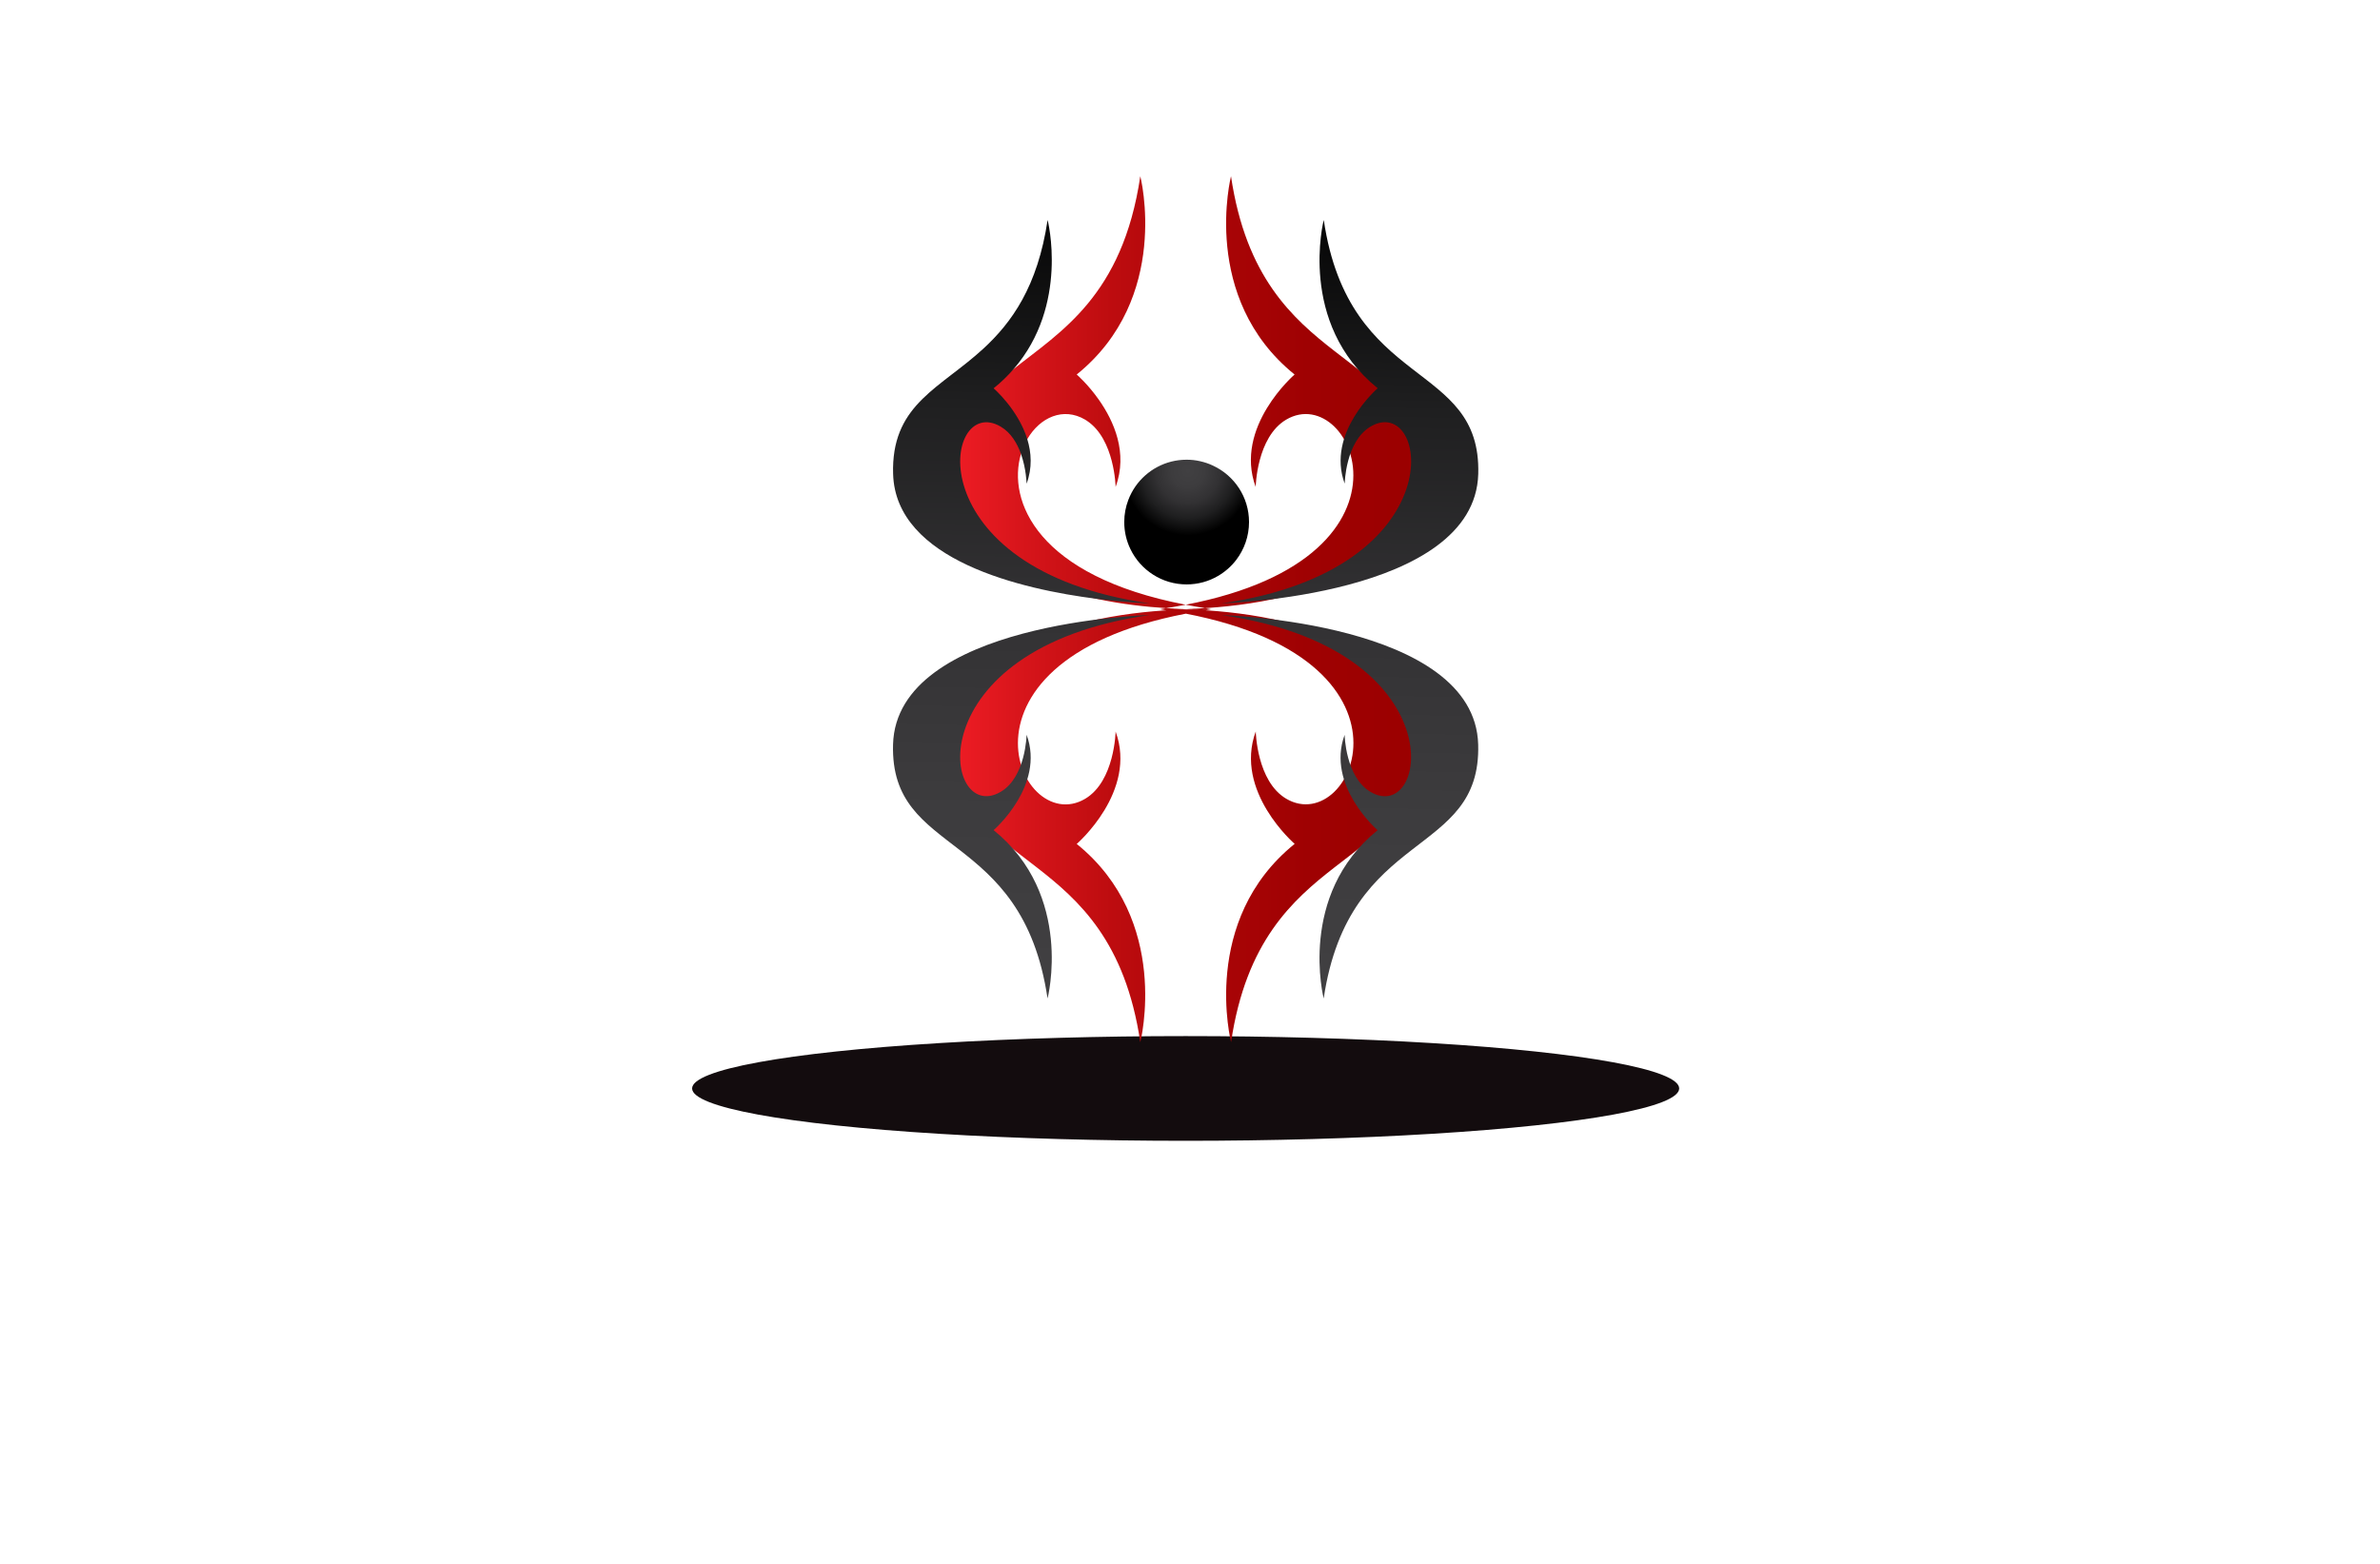<?xml version="1.0" encoding="utf-8"?>
<!-- Generator: Adobe Illustrator 27.8.1, SVG Export Plug-In . SVG Version: 6.00 Build 0)  -->
<svg version="1.1" xmlns="http://www.w3.org/2000/svg" xmlns:xlink="http://www.w3.org/1999/xlink" x="0px" y="0px"
	 viewBox="0 0 350 230" style="enable-background:new 0 0 350 230;" xml:space="preserve">
<style type="text/css">
	.st0{fill:#CAFAFF;}
	.st1{fill:#00373A;}
	.st2{fill:#009E9E;}
	.st3{fill:#002320;}
	.st4{fill:#0B0033;}
	.st5{fill:#C5FFBD;}
	.st6{fill:#FFD7E7;}
	.st7{fill:#FEFFD9;}
	.st8{fill:#0E0038;}
	.st9{fill:#BBFFD6;}
	.st10{fill:#EDFFBD;}
	.st11{fill:#DCFFCF;}
	.st12{fill:#FFFFD2;}
	.st13{fill:#FFE6D4;}
	.st14{fill:#023883;}
	.st15{fill:#FF0043;}
	.st16{fill-rule:evenodd;clip-rule:evenodd;fill:#00C3FF;}
	.st17{fill-rule:evenodd;clip-rule:evenodd;}
	.st18{fill:#BDD87C;}
	.st19{fill:#FCD35D;}
	.st20{fill:#F77552;}
	.st21{fill:#7BDBC2;}
	.st22{fill:#000077;}
	.st23{fill:#F200FF;}
	.st24{fill:#005B41;}
	.st25{fill:#FFFFFF;}
	.st26{fill:#00422F;}
	.st27{fill:#113500;}
	.st28{fill:#00005B;}
	.st29{fill:#2B0049;}
	.st30{fill:#DA0678;}
	.st31{fill:#4D84DC;}
	.st32{fill:#E58E21;}
	.st33{fill:#51097E;}
	.st34{fill:#6D003E;}
	.st35{fill:#FFCE88;}
	.st36{fill:#00D9FF;}
	.st37{fill:#7616C3;}
	.st38{fill:#004EFD;}
	.st39{fill:#C6C900;}
	.st40{fill:#00D3C7;}
	.st41{fill:#93C900;}
	.st42{fill:#009FFB;}
	.st43{fill:#710B0A;}
	.st44{fill:#FFD700;}
	.st45{fill:#7F0C06;}
	.st46{fill:#00FFE9;}
	.st47{fill:#FF0000;}
	.st48{fill:#B96508;}
	.st49{fill:#006E60;}
	.st50{fill:#FFE000;}
	.st51{fill:#FF2DB1;}
	.st52{fill:#1A0AFF;}
	.st53{fill:url(#SVGID_1_);}
	.st54{fill:url(#SVGID_00000160188838427160328820000016476081323112881852_);}
	.st55{fill-rule:evenodd;clip-rule:evenodd;fill:url(#SVGID_00000143602337406124644320000017194383754076437660_);}
	.st56{opacity:0.2;fill-rule:evenodd;clip-rule:evenodd;}
	.st57{opacity:0.29;fill-rule:evenodd;clip-rule:evenodd;fill:#FFFFFF;}
	.st58{opacity:0.26;fill-rule:evenodd;clip-rule:evenodd;}
	.st59{fill-rule:evenodd;clip-rule:evenodd;fill:#FFFFFF;}
	.st60{opacity:0.3;fill-rule:evenodd;clip-rule:evenodd;}
	.st61{fill-rule:evenodd;clip-rule:evenodd;fill:url(#SVGID_00000122721439266625183410000001006395763432987285_);}
	.st62{fill:#120F0E;}
	.st63{fill:#FFFFFF;stroke:#000000;stroke-miterlimit:10;}
	.st64{fill:none;}
	.st65{fill-rule:evenodd;clip-rule:evenodd;fill:#FFB28B;}
	.st66{fill-rule:evenodd;clip-rule:evenodd;fill:#C5D5D6;}
	.st67{fill-rule:evenodd;clip-rule:evenodd;fill:#0287D0;}
	.st68{fill-rule:evenodd;clip-rule:evenodd;fill:#F3825B;}
	.st69{fill-rule:evenodd;clip-rule:evenodd;fill:#FEFEFE;}
	.st70{fill-rule:evenodd;clip-rule:evenodd;fill:#92A2A3;}
	.st71{fill-rule:evenodd;clip-rule:evenodd;fill:#0067B0;}
	.st72{fill-rule:evenodd;clip-rule:evenodd;fill:#29C5FF;}
	.st73{fill-rule:evenodd;clip-rule:evenodd;fill:#5EFAF7;}
	.st74{fill-rule:evenodd;clip-rule:evenodd;fill:#17BBB0;}
	.st75{fill:url(#SVGID_00000017474730989314063290000002906172847464073895_);}
	.st76{fill:url(#SVGID_00000130616201063811349850000015597681015502071941_);}
	.st77{fill:url(#SVGID_00000009553645391541544400000015334149935297340072_);}
	.st78{fill:url(#SVGID_00000051384337081940120090000002861680409051941534_);}
	.st79{fill:url(#SVGID_00000120548713377301080290000015183562576811874988_);}
	.st80{fill:#001C36;}
	.st81{fill:url(#SVGID_00000102504171192130525760000000553748535978590384_);}
	.st82{fill:#004D85;}
	.st83{fill:url(#SVGID_00000059279187026289993780000002998876228881698723_);}
	.st84{fill:#00EFEF;}
	.st85{fill:url(#SVGID_00000044881692964868919580000008216366503113189250_);}
	.st86{fill:url(#SVGID_00000132783328060366431270000003555708319372359057_);}
	.st87{fill:url(#SVGID_00000131359531100545551450000005590664317475915432_);}
	.st88{fill:url(#SVGID_00000050638654583707076770000015554698393069264017_);}
	.st89{fill:url(#SVGID_00000102506338971553803670000008776043540217507987_);}
	.st90{fill:url(#SVGID_00000036931863026773742620000003926900986726204067_);}
	.st91{fill:url(#SVGID_00000004545228675209373270000013918025394419815062_);}
	.st92{fill:#322D79;}
	.st93{fill:#E11D36;}
	.st94{fill:#EB6730;}
	.st95{fill:#52A947;}
	.st96{fill:url(#SVGID_00000176031957601823590440000010178085970947105717_);}
	.st97{filter:url(#Adobe_OpacityMaskFilter);}
	.st98{filter:url(#Adobe_OpacityMaskFilter_00000056411612536017863630000005595823769934985908_);}
	
		.st99{mask:url(#SVGID_00000026860592843275031510000010447647992697700250_);fill:url(#SVGID_00000043422676265879768630000005408381293022657708_);}
	.st100{fill:url(#SVGID_00000027581608707650516960000003599009386302605469_);}
	.st101{fill:url(#SVGID_00000021834696578818977320000014065866516183742372_);}
	.st102{fill:url(#SVGID_00000080175467066063494580000017400103318165683588_);}
	.st103{fill:url(#SVGID_00000152243329091486664260000001429406127494002839_);}
	.st104{fill:#FF5D41;}
	.st105{fill:#170833;}
	.st106{fill:#F54425;}
	.st107{fill:#E6E6E6;}
	.st108{fill:url(#SVGID_00000058551547714063228780000012658939954096470451_);}
	.st109{fill:url(#SVGID_00000089566247617046425550000000099174698914398899_);}
	.st110{fill-rule:evenodd;clip-rule:evenodd;fill:#EAA416;}
	.st111{fill-rule:evenodd;clip-rule:evenodd;fill:#4B0301;}
	.st112{fill-rule:evenodd;clip-rule:evenodd;fill:url(#SVGID_00000163042617583031915250000000758711872936894855_);}
	.st113{fill:url(#SVGID_00000005259037045563168340000016847222878513179794_);}
	.st114{fill:url(#SVGID_00000158751458231700432660000004036500676420920741_);}
</style>
<g id="Layer_1">
</g>
<g id="Layer_2">
</g>
<g id="Layer_3">
</g>
<g id="Layer_4">
</g>
<g id="Layer_5">
</g>
<g id="Layer_6">
</g>
<g id="Layer_7">
</g>
<g id="Layer_8">
</g>
<g id="Layer_9">
</g>
<g id="Layer_10">
</g>
<g id="Layer_11">
</g>
<g id="Layer_12">
</g>
<g id="Layer_13">
</g>
<g id="Layer_14">
</g>
<g id="Layer_15">
	<g>
		<defs>
			<filter id="Adobe_OpacityMaskFilter" filterUnits="userSpaceOnUse" x="101.78" y="152.38" width="145.16" height="15.41">
				<feFlood  style="flood-color:white;flood-opacity:1" result="back"/>
				<feBlend  in="SourceGraphic" in2="back" mode="normal"/>
			</filter>
		</defs>
		<mask maskUnits="userSpaceOnUse" x="101.78" y="152.38" width="145.16" height="15.41" id="SVGID_1_">
			<g class="st97">
				<defs>
					
						<filter id="Adobe_OpacityMaskFilter_00000168110546408373573440000001883927112180299402_" filterUnits="userSpaceOnUse" x="101.78" y="152.38" width="145.16" height="15.41">
						<feFlood  style="flood-color:white;flood-opacity:1" result="back"/>
						<feBlend  in="SourceGraphic" in2="back" mode="normal"/>
					</filter>
				</defs>
				<mask maskUnits="userSpaceOnUse" x="101.78" y="152.38" width="145.16" height="15.41" id="SVGID_1_">
				</mask>
				
					<radialGradient id="SVGID_00000111884098470060052590000009521937011761336720_" cx="174.361" cy="-1567.025" r="72.595" gradientTransform="matrix(1 0 0 0.106 0 326.342)" gradientUnits="userSpaceOnUse">
					<stop  offset="0" style="stop-color:#797979"/>
					<stop  offset="0.014" style="stop-color:#767676"/>
					<stop  offset="0.397" style="stop-color:#373737"/>
					<stop  offset="0.676" style="stop-color:#0F0F0F"/>
					<stop  offset="0.82" style="stop-color:#000000"/>
				</radialGradient>
				
					<ellipse style="mask:url(#SVGID_1_);fill:url(#SVGID_00000111884098470060052590000009521937011761336720_);" cx="174.36" cy="160.08" rx="72.58" ry="7.7"/>
			</g>
		</mask>
		
			<radialGradient id="SVGID_00000065766375069195384230000002641769764367452324_" cx="174.361" cy="-1567.025" r="72.595" gradientTransform="matrix(1 0 0 0.106 0 326.342)" gradientUnits="userSpaceOnUse">
			<stop  offset="0" style="stop-color:#130C0E"/>
			<stop  offset="0.82" style="stop-color:#130C0E"/>
		</radialGradient>
		
			<ellipse style="fill:url(#SVGID_00000065766375069195384230000002641769764367452324_);" cx="174.36" cy="160.08" rx="72.58" ry="7.7"/>
		
			<linearGradient id="SVGID_00000024688250919303561730000000033946894832131984_" gradientUnits="userSpaceOnUse" x1="140.912" y1="89.599" x2="207.809" y2="89.599">
			<stop  offset="0" style="stop-color:#ED1C24"/>
			<stop  offset="0.134" style="stop-color:#D8151B"/>
			<stop  offset="0.341" style="stop-color:#BD0C0F"/>
			<stop  offset="0.552" style="stop-color:#AA0507"/>
			<stop  offset="0.769" style="stop-color:#9F0102"/>
			<stop  offset="1" style="stop-color:#9B0000"/>
		</linearGradient>
		<path style="fill:url(#SVGID_00000024688250919303561730000000033946894832131984_);" d="M178.11,89.57c0,0-0.64,0.03-1.75,0.03h0
			c-0.56,0-1.23-0.01-2-0.03c-0.85-0.02-1.81-0.06-2.87-0.13c-2.92-0.19-6.53-0.57-10.22-1.37c-9.7-2.08-20.04-6.93-20.34-18.16
			c-0.22-8.02,3.44-11.89,8.15-15.65c6.88-5.48,16-10.74,18.61-28.34c0,0,4.6,17.9-9.35,29.16c0,0,1.66,1.43,3.29,3.76
			c2.16,3.09,4.28,7.75,2.43,12.77c0,0-0.13-6.99-4.2-9.71c-0.09-0.06-0.19-0.12-0.28-0.18c-3.21-1.9-6.64-0.34-8.5,2.85
			c-0.38,0.66-0.7,1.39-0.93,2.17c-2.06,6.91,2.36,18,24.22,22.2c0.93,0.18,1.88,0.34,2.87,0.5
			C177.52,89.48,177.82,89.53,178.11,89.57z M158.34,124.12c0,0,8.96-7.72,5.72-16.53c0,0-0.13,7.31-4.48,9.89
			c-10.04,5.95-22.3-21.99,18.54-27.85c0,0-36.61-1.62-37.19,19.66c-0.54,19.73,22.36,14.33,26.76,43.99
			C167.69,153.27,172.28,135.37,158.34,124.12z M190.38,55.08c0,0-8.96,7.72-5.72,16.53c0,0,0.13-7.31,4.48-9.89
			c10.04-5.95,22.3,21.99-18.54,27.85c0,0,36.61,1.62,37.19-19.66c0.54-19.73-22.36-14.33-26.76-43.99
			C181.04,25.92,176.44,43.82,190.38,55.08z M181.04,153.27c4.4-29.66,27.3-24.26,26.76-43.99c-0.58-21.28-37.19-19.66-37.19-19.66
			c40.84,5.85,28.58,33.79,18.54,27.85c-4.35-2.57-4.48-9.89-4.48-9.89c-3.24,8.81,5.72,16.53,5.72,16.53
			C176.44,135.37,181.04,153.27,181.04,153.27z"/>
		
			<linearGradient id="SVGID_00000160152117484649030750000003705184090133064090_" gradientUnits="userSpaceOnUse" x1="175.599" y1="26.095" x2="173.147" y2="151.852">
			<stop  offset="0" style="stop-color:#000000"/>
			<stop  offset="0.04" style="stop-color:#050505"/>
			<stop  offset="0.269" style="stop-color:#1F1F20"/>
			<stop  offset="0.503" style="stop-color:#323133"/>
			<stop  offset="0.744" style="stop-color:#3D3C3E"/>
			<stop  offset="1" style="stop-color:#414042"/>
		</linearGradient>
		<path style="fill:url(#SVGID_00000160152117484649030750000003705184090133064090_);" d="M169.08,88.74c0,0-3.23-0.08-7.81-0.67
			c0,0,0,0,0,0c-10.95-1.39-29.58-5.63-29.93-18.38c-0.01-0.29-0.01-0.58-0.01-0.86c0.14-9.49,7.04-11.81,13.3-17.57
			c4.12-3.8,7.97-9.09,9.43-18.91c0,0,3.2,12.46-4.99,21.92c0,0,0,0,0,0c-0.85,0.98-1.83,1.94-2.95,2.84c0,0,3.6,3.1,4.95,7.47v0
			c0.61,1.98,0.76,4.23-0.1,6.56c0,0-0.04-2.17-0.83-4.39c0,0,0,0,0,0c-0.55-1.54-1.46-3.11-2.97-4
			C138.65,57.69,134.4,83.77,169.08,88.74z M146.12,122.09c0,0,7.61-6.56,4.85-14.03c0,0-0.11,6.21-3.8,8.39
			c-8.53,5.05-12.77-21.03,21.9-26c0,0-37.25,0.98-37.74,19.04c-0.46,16.75,18.99,12.17,22.72,37.35
			C154.06,146.85,157.96,131.65,146.12,122.09z M202.6,57.1c0,0-7.61,6.56-4.85,14.03c0,0,0.11-6.21,3.8-8.39
			c8.53-5.05,12.77,21.03-21.9,26c0,0,37.25-0.98,37.74-19.04c0.46-16.75-18.99-12.17-22.72-37.35
			C194.66,32.35,190.76,47.55,202.6,57.1z M194.66,146.85c3.74-25.18,23.18-20.6,22.72-37.35c-0.49-18.07-37.74-19.04-37.74-19.04
			c34.68,4.97,30.43,31.05,21.9,26c-3.69-2.19-3.8-8.39-3.8-8.39c-2.75,7.48,4.85,14.03,4.85,14.03
			C190.76,131.65,194.66,146.85,194.66,146.85z"/>
		
			<radialGradient id="SVGID_00000049912048147786123070000014364835425533428407_" cx="174.715" cy="69.271" r="9.471" gradientUnits="userSpaceOnUse">
			<stop  offset="5.100000e-07" style="stop-color:#414042"/>
			<stop  offset="0.256" style="stop-color:#3D3C3E"/>
			<stop  offset="0.496" style="stop-color:#323133"/>
			<stop  offset="0.731" style="stop-color:#1F1F20"/>
			<stop  offset="0.96" style="stop-color:#050505"/>
			<stop  offset="1" style="stop-color:#000000"/>
		</radialGradient>
		<path style="fill:url(#SVGID_00000049912048147786123070000014364835425533428407_);" d="M183.68,76.78c0,2.08-0.7,4.01-1.87,5.55
			c-0.73,0.96-1.65,1.77-2.7,2.38c-1.35,0.79-2.93,1.24-4.61,1.24c-1.82,0-3.51-0.53-4.93-1.44c-1.43-0.91-2.59-2.21-3.33-3.75
			c-0.58-1.2-0.91-2.55-0.91-3.98c0-1.14,0.21-2.23,0.59-3.23c0.27-0.72,0.63-1.4,1.06-2.02c1.66-2.37,4.41-3.92,7.52-3.92
			c0.68,0,1.34,0.07,1.98,0.22c0.66,0.15,1.3,0.36,1.9,0.65C181.51,69.93,183.68,73.1,183.68,76.78z"/>
	</g>
</g>
</svg>
